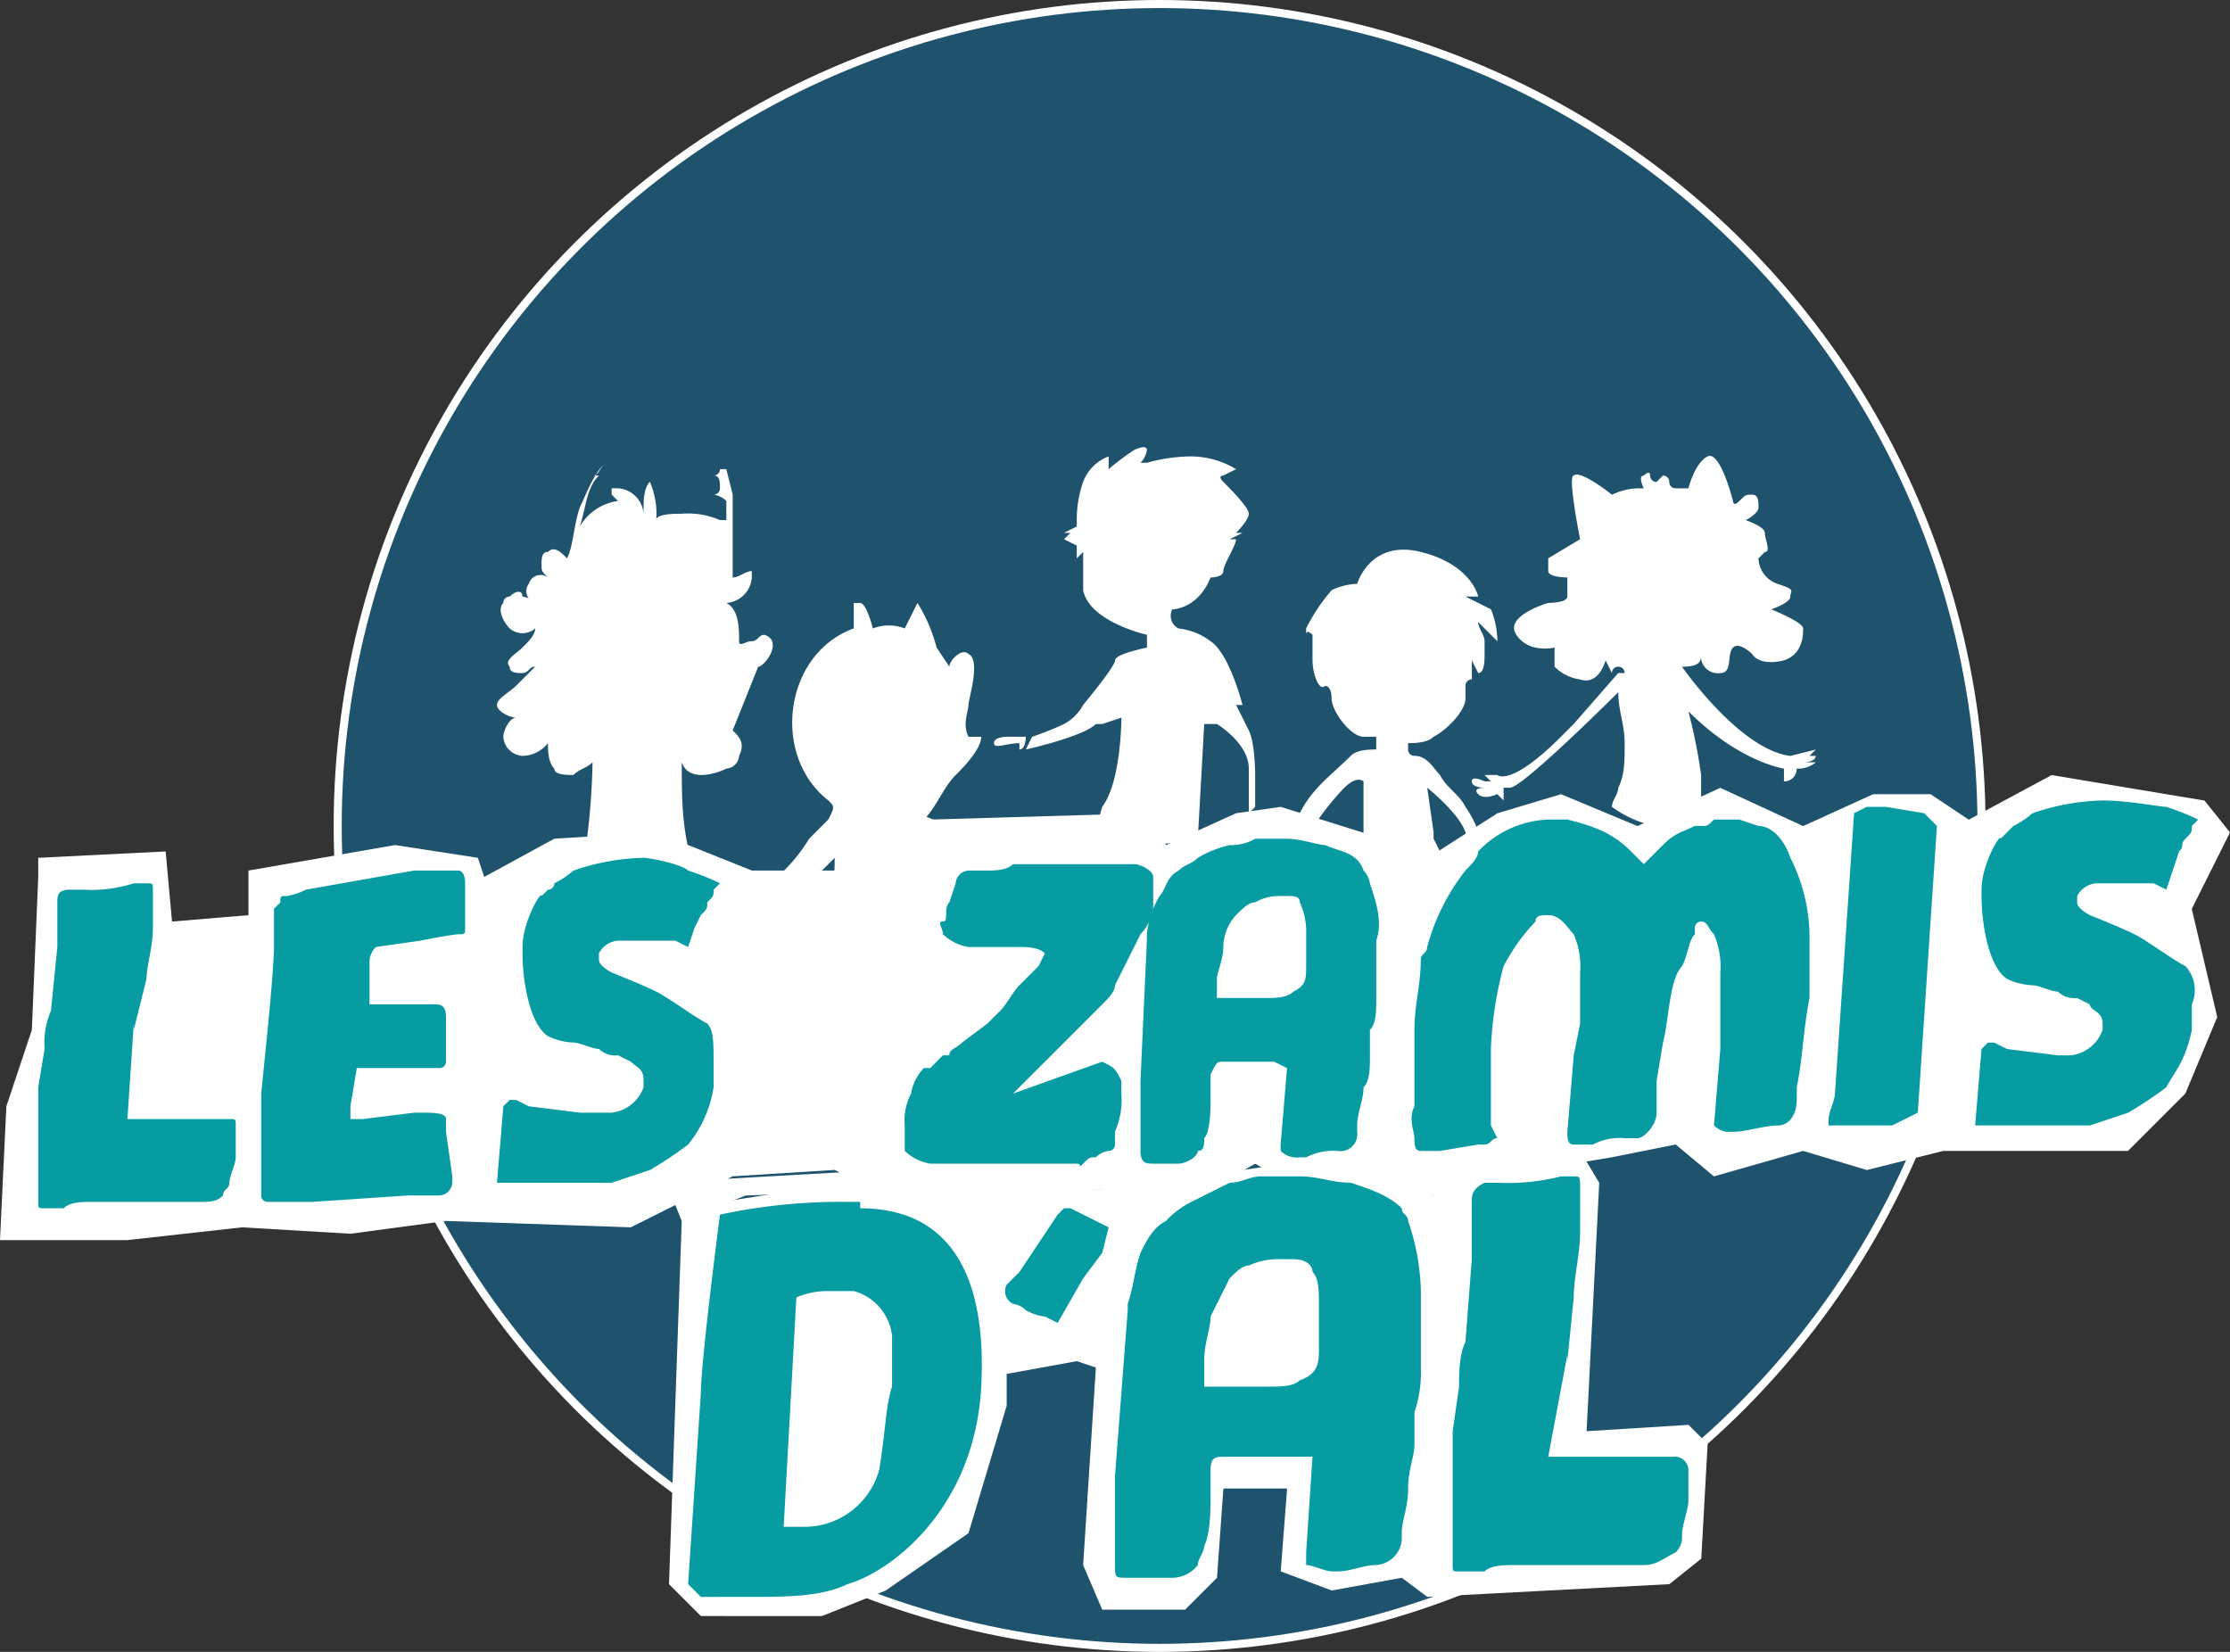 <svg xmlns="http://www.w3.org/2000/svg" width="265.721" height="196.835" viewBox="0 0 265.721 196.835"><rect x="0" y="0" width="265.721" height="196.835" fill="#333333" stroke="none"/><defs><style>.a{fill:#1f536d;stroke:#fff;stroke-miterlimit:10;stroke-width:0.96px;}.b{fill:#fff;}.c{fill:#069ca1;}.d{fill:#079ca1;}</style></defs><g transform="translate(-6.9 -11.22)"><ellipse class="a" cx="97.937" cy="97.937" rx="97.937" ry="97.937" transform="translate(47.138 11.7)"/><g transform="translate(66.118 65.538)"><path class="b" d="M42.791,51.5c.759.759,1.518,1.518.759,3.037a1.633,1.633,0,0,1-1.518,1.518c-1.518.759-4.555,1.518-5.314-.759,0,4.555,0,8.351,1.518,12.906A83.656,83.656,0,0,1,24.57,69.724,84.089,84.089,0,0,0,26.088,55.3c-.759.759-1.518.759-2.278,1.518-.759,0-2.278,0-2.278-.759-.759-.759-.759-2.278-.759-3.037a3.944,3.944,0,0,1-3.037,1.518,2.424,2.424,0,0,1-2.278-2.278c0-.759.759-2.278,1.518-2.278-.759,0-2.278-.759-2.278-1.518s1.518-1.518,2.278-2.278l2.278-2.278c-.759,0-.759.759-1.518.759s-1.518,0-1.518-.759c-.759-.759.759-1.518,1.518-2.278s1.518-1.518,1.518-2.278a2.309,2.309,0,0,1-3.037,0c-.759-.759-1.518-2.278-.759-3.037a.744.744,0,0,1,.759-.759c.759-.759,1.518-.759,1.518,0a2.651,2.651,0,0,1,1.518.759,1.455,1.455,0,0,1-.759-2.278,1.455,1.455,0,0,1,2.278-.759c-.759-.759-.759-.759-.759-1.518s0-1.518.759-1.518c.759-.759,1.518,0,2.278.759.759-1.518.759-3.8,1.518-6.074.759-1.518,1.518-3.8,3.037-5.314l-.759.759.759-.759a.744.744,0,0,1-.759.759.744.744,0,0,0,.759-.759c-.759.759-.759,1.518-1.518,1.518h.759c-1.518,1.518-1.518,3.8-2.278,6.074a6.242,6.242,0,0,1,4.555-3.037l-.759-.759v-.759h.759a3.266,3.266,0,0,1,3.037,3.037c0-1.518,0-3.037.759-3.8a9.629,9.629,0,0,1,.759,4.555c0-.759,2.278-.759,3.037-.759a9.629,9.629,0,0,1,4.555.759h.759V24.172a2.651,2.651,0,0,0-1.518-.759.744.744,0,0,0,.759-.759c0-.759,0-1.518-.759-1.518a.744.744,0,0,0,.759-.759h.759l.759,3.037v9.87c.759,0,1.518-.759,2.278-.759v.759a3.266,3.266,0,0,1-3.037,3.037c1.518.759,1.518,3.037,1.518,4.555,0,.759.759,0,1.518,0s.759-.759,1.518-.759c2.278.759,0,3.8-.759,3.8m97.937-15.184s-1.518-7.592-.759-7.592c.759-.759,4.555,2.278,4.555,2.278a7.853,7.853,0,0,1,3.037-.759h.759s-.759-1.518,0-1.518c0,0,.759-.759.759,0a.744.744,0,0,0,.759.759l.759-.759a.744.744,0,0,1,.759.759.744.744,0,0,0,.759.759h1.518s.759-3.037,2.278-3.8,3.037,5.314,3.037,5.314,0,.759.759,0,.759-.759,1.518-.759.759.759.759,1.518-1.518,1.518-1.518,1.518,2.278.759,2.278,1.518.759,2.278,0,2.278l-.759.759a3.32,3.32,0,0,0,2.278,3.037c2.278.759,1.518.759,1.518,1.518s-2.278,1.518-2.278,1.518,3.8,1.518,3.8,2.278,0,3.037-2.278,3.8c-3.037.759-3.8-.759-3.8-.759s-1.518-1.518-2.278-.759,0,3.037-1.518,3.037a2.013,2.013,0,0,1-2.278-2.278h0c0,.759,0,1.518-2.278,1.518,0,0,6.833,9.87,12.906,10.629l3.037-.759-.759.759h.759s0,.759-1.518.759h1.518a3.325,3.325,0,0,1-2.278.759,1.487,1.487,0,0,1-1.518,1.518V56.058s-5.314-.759-11.388-6.833a65.763,65.763,0,0,1,1.518,7.592v6.074a13.247,13.247,0,0,1-10.629-2.278c0-.759.759-1.518.759-2.278.759-1.518.759-3.037.759-5.314s-.759-3.8-.759-6.074c0,0-11.388,11.388-12.906,11.388h-.759v1.518l-.759-.759s-1.518.759-2.278,0,.759-.759.759-.759-1.518,0-1.518-.759,1.518,0,1.518,0h.759l-.759-.759h1.518s1.518,1.518,7.592-4.555l1.518-1.518,5.314-6.074h.759a.759.759,0,1,0-1.518,0l-.759-1.518s-.759,3.037-3.037,2.278a5.3,5.3,0,0,1-3.037-1.518V41.633s-3.037.759-4.555-1.518,3.8-3.8,3.8-3.8,2.278,0,2.278-.759V33.282s-2.278,0-2.278-.759V31l3.8-2.278Z" transform="translate(-14.7 -18.791)"/></g><path class="b" d="M114.707,35.188l3.037-6.074,25.813-.759,2.278,3.8,8.351-3.8L159.5,27.6l12.147,3.8,3.037,3.8,10.629-6.833,7.592-2.278,9.11,3.8,9.87-4.555,9.87,4.555,8.351-3.8h6.833l4.555,3.037,9.87-5.314,18.221,3.037,3.037,3.8-4.555,9.11L271.1,52.65l-3.8,9.11-6.833,6.833H238.457l-9.11,2.278-7.592-2.278L211.126,71.63l-4.555-3.8-7.592,1.518-4.555.759-5.314-1.518-14.425,5.314-3.037-3.8-3.8,1.518-7.592.759-3.8-2.278-8.351,2.278h-9.87l-5.314,3.037-22.017-2.278-4.555-2.278-12.147.759L82.061,77.7l-22.017-.759L48.656,78.463,35.75,77.7,22.084,79.222H6.9l.759-15.943,3.037-9.11.759-18.221V33.67l15.184-.759.759,8.351,9.11-.759V35.188l17.462-3.037,9.87,1.518.759,2.278,8.351-4.555L85.1,30.633l11.388,4.555" transform="translate(0 79.764)"/><g transform="translate(85.098 146.079)"><path class="b" d="M18.918,38.051,17.4,81.326l3.8,3.8H35.621l7.592-3.037,9.87-6.833,4.555-15.184v-3.8l8.351-1.518,2.278.759L66.748,79.048l2.278,5.314H78.9l3.8-3.8.759-10.629h7.592l-.759,9.87,6.074,2.278,8.351-1.518,3.037,2.278,28.85-1.518,3.8-3.037.759-13.666-2.278-2.278-12.147.759L128.244,33.5l-2.278-3.8-12.147.759L108.5,35.014l-7.592-2.278-9.87-1.518-5.314.759L75.1,36.533l-3.8,4.555-2.278-6.833h-9.11l-3.8,6.074L50.046,33.5l-16.7.759L18.918,36.533" transform="translate(-15.882 -27.422)"/><path class="b" d="M18.718,36.233l1.518,3.8,7.592-3.037,19.739-.759,9.11,8.351,6.074-8.351h7.592V46.1l9.11-7.592,9.11-5.314,21.258,3.8,7.592-3.8h9.11l-2.278-3.8L17.2,35.474l1.518.759" transform="translate(-17.2 -29.4)"/></g><g transform="translate(88.894 64.507)"><path class="b" d="M68.448,19.752a10.5,10.5,0,0,1,5.314,1.518l-1.518.759s-.759,0,0,.759,3.037,3.037,3.037,3.8-1.518,2.278-1.518,2.278h.759L73,29.622h.759c0,.759-1.518,3.037-1.518,3.8s-1.518.759-1.518.759c-1.518,3.8-4.555,3.8-4.555,3.8a1.663,1.663,0,0,0,.759,2.278,7.666,7.666,0,0,1,3.8,1.518c2.278,1.518,3.8,7.592,3.8,7.592h-.759L75.281,52.4c.759,1.518.759,5.314.759,5.314v3.8l-.759.759V56.953c0-3.037-3.8-5.314-3.8-5.314H69.967L69.207,65.3c-.759.759-9.87.759-11.388.759s0-4.555,0-4.555C60.1,58.472,60.1,50.88,60.1,50.88l-2.278.759H57.06c-1.518,1.518-8.351,3.037-8.351,3.037l.759-1.518a35.746,35.746,0,0,0,3.8-1.518,5.669,5.669,0,0,0,2.278-2.278s3.8-4.555,3.8-5.314,3.8-1.518,3.8-1.518V41.01S56.3,39.491,55.542,35.7V31.14l-.759.759V30.381l-1.518-.759.759-.759h-.759l1.518-.759v-.759a13.358,13.358,0,0,1,.759-4.555,5.185,5.185,0,0,1,3.037-3.037v1.518a30.27,30.27,0,0,1,3.037-2.278s1.518-.759,1.518,0a2.651,2.651,0,0,1-.759,1.518h.759a20.032,20.032,0,0,1,5.314-.759M28.21,40.251V37.214h.759c.759,0,1.518,3.037,1.518,3.037a5.258,5.258,0,0,1,3.8,0L35.8,37.214a18.893,18.893,0,0,1,2.278,5.314L39.6,44.806c0-.759,1.518-2.278,2.278-1.518,1.518.759,0,5.314,0,6.074s-.759,2.278,0,3.8h1.518c0,1.518-2.278,3.8-3.037,4.555-1.518,1.518-2.278,3.8-3.8,5.314v1.518c0,2.278.759,4.555.759,6.833H25.174c.759-.759.759-2.278.759-3.8L20.618,72.9c-.759-.759-.759-2.278-1.518-3.037A20.129,20.129,0,0,0,22.9,65.3l2.278-2.278c.759-1.518.759-1.518,0-2.278-6.833-5.314-5.314-17.462,3.037-20.5Zm59.977-5.314a7.565,7.565,0,0,0-3.037.759,21.843,21.843,0,0,0-3.037,4.555v.759c0-.759.759,0,.759,0v3.037c0,1.518.759,3.8,1.518,3.037,0,0,.759,0,.759,1.518s2.278,4.555,3.8,4.555h1.518v1.518c-.759,0-2.278,0-3.037.759-2.278,2.278-4.555,3.8-6.074,6.833a7.5,7.5,0,0,0-1.518,4.555V69.86c.759.759,2.278-.759,2.278-.759s-.759-2.278,0-3.037c0-1.518,3.037-5.314,4.555-6.833s2.278-.759,2.278-.759v9.11l9.11,3.037v-3.8L97.3,65.3v-.759l-.759-5.314s3.8,3.037,4.555,5.314a10.16,10.16,0,0,1,.759,3.8h1.518a12.677,12.677,0,0,0-2.278-6.833c-.759-1.518-2.278-2.278-3.037-3.8-.759-.759-1.518-2.278-3.037-2.278a.744.744,0,0,1-.759-.759v-.759c.759,0,2.278,0,3.037-.759,1.518-.759,3.8-3.037,3.8-4.555V47.084a.744.744,0,0,1,.759-.759V44.047l.759,1.518c.759,0,.759-1.518.759-2.278V41.769c0-.759-.759-1.518-.759-2.278l2.278,2.278a10.16,10.16,0,0,0-.759-3.8l-3.037-1.518h1.518s-.759-3.8-6.833-5.314-7.592,3.8-7.592,3.8Z" transform="translate(-8.471 -18.656)"/><path class="c" d="M38.2,33.9c9.87,0,15.184,6.833,14.425,21.258S41.995,77.171,36.68,78.689c-3.037,1.518-7.592,1.518-11.388,1.518H19.218L17.7,78.689l1.518-22.776c0-3.8,2.278-21.258,2.278-21.258A68.88,68.88,0,0,1,36.68,33.137H38.2Zm3.8,21.258V49.08a6.249,6.249,0,0,0-4.555-5.314H34.4a9.212,9.212,0,0,0-3.8.759L29.088,71.856h2.278a9.23,9.23,0,0,0,9.11-6.833c.759-4.555.759-7.592,1.518-9.87ZM89.065,63.5H81.473c-.759,0-1.518,0-1.518,1.518V68.06c0,1.518,0,4.555-.759,6.074,0,.759-.759,1.518-.759,2.278A3.944,3.944,0,0,1,75.4,77.93H70.085c-1.518,0-1.518,0-1.518-1.518V65.783l1.518-19.739v-.759c.759-2.278.759-3.8,1.518-6.074.759-1.518,1.518-3.037,3.037-3.8a10.48,10.48,0,0,1,3.037-2.278l4.555-2.278c1.518,0,2.278-.759,3.8-.759h4.555c2.278,0,3.8.759,6.074.759,2.278.759,4.555,1.518,6.074,3.037,0,.759.759.759.759,1.518a27.293,27.293,0,0,1,1.518,8.351v9.11a14.822,14.822,0,0,1-.759,5.314v3.8c0,1.518-.759,3.037-.759,5.314s-.759,3.8-.759,5.314v.759a3.266,3.266,0,0,1-3.037,3.037c-1.518,0-3.037.759-4.555.759H94.38c-.759,0-2.278-.759-3.037-.759V74.893L92.1,63.5Zm3.8-12.906V45.284c0-1.518,0-3.037-.759-3.8,0-.759-.759-1.518-2.278-1.518H88.306a8.255,8.255,0,0,0-3.8.759c-.759,0-1.518.759-2.278,1.518L79.955,46.8c0,1.518-.759,3.037-.759,5.314v3.037h7.592c1.518,0,3.037,0,3.8-.759,2.278-.759,2.278-2.278,2.278-3.8ZM120.193,63.5h15.184a1.633,1.633,0,0,1,1.518,1.518v3.8c0,.759-.759,3.037-.759,3.8v.759a2.651,2.651,0,0,1-.759,1.518c-1.518.759-2.278,1.518-3.8,1.518H116.4c-1.518,0-3.037,0-3.8.759h-3.037c-.759,0-.759,0-.759-.759V60.468l.759-5.314c0-1.518,0-3.8.759-5.314l.759-9.87V33.137c0-.759,0-1.518,1.518-2.278h1.518a25.828,25.828,0,0,0,7.592-.759h1.518c.759,0,.759,0,.759,1.518v5.314c0,2.278-.759,5.314-.759,7.592l-.759,7.592v-.759l-2.278,12.147Z" transform="translate(-17.7 56.787)"/><path class="d" d="M27.42,43.506a5.876,5.876,0,0,1-2.278-.759,2.651,2.651,0,0,0-1.518-.759,1.663,1.663,0,0,1-.759-2.278l1.518-1.518,4.555-6.833L29.7,30.6h.759l1.518.759,1.518.759,1.518.759-.759,3.037-2.278,3.037-3.037,5.314-1.518-.759Z" transform="translate(15.095 60.083)"/><path class="b" d="M23.278,25.059l3.8,1.518-3.8,3.037L21,25.818,23.278,24.3h.759" transform="translate(4.054 18.553)"/></g><g transform="translate(11.455 106.601)"><path class="c" d="M18.129,56.227H30.276c.759,0,.759,0,.759.759v3.8c0,.759-.759,2.278-.759,3.037s-.759.759-.759,1.518c-.759.759-1.518.759-3.037.759H13.574c-.759,0-2.278,0-3.037.759H8.259c-.759,0-.759,0-.759-.759V52.431l.759-4.555a9.629,9.629,0,0,1,.759-4.555l.759-7.592V30.414c0-.759,0-1.518,1.518-1.518h1.518a16.716,16.716,0,0,0,6.074-.759h1.518c.759,0,.759,0,.759.759v4.555c0,2.278-.759,4.555-.759,6.074L18.888,45.6v-.759l-.759,11.388ZM36.35,30.414c0-.759,0-.759.759-.759a7.647,7.647,0,0,0,2.278-.759l12.906-2.278h5.314s.759,0,.759,1.518v5.314c0,.759,0,.759-.759.759s-4.555.759-4.555.759l-5.314.759a2.651,2.651,0,0,0-.759,1.518v5.314h7.592c.759,0,1.518,0,1.518,1.518v5.314a.744.744,0,0,1-.759.759H45.46L44.7,54.709v1.518h1.518l6.074-.759h.759c1.518,0,3.037,0,3.037.759v1.518l.759,5.314v.759a1.633,1.633,0,0,1-1.518,1.518h-3.8L40.146,66.1H34.831a.744.744,0,0,1-.759-.759V53.191l.759-7.592s.759-7.592.759-9.87V31.174l.759-.759Zm48.589-3.8a31.92,31.92,0,0,1,3.8,1.518l-.759.759c0,.759,0,.759-.759,1.518,0,.759,0,.759-.759,1.518L85.7,33.451l-.759,2.278L83.42,34.97H76.588a2.808,2.808,0,0,0-2.278,1.518v.759c0,.759,1.518,1.518,1.518,1.518s3.8,1.518,5.314,2.278,4.555,3.037,6.074,3.8c.759.759.759,2.278.759,4.555v3.037a14.209,14.209,0,0,1-3.037,6.833A44.961,44.961,0,0,1,80.384,62.3l-4.555,1.518H62.163l.759-9.11.759-.759h.759l1.518.759,6.074.759h3.8a4.58,4.58,0,0,0,3.8-3.037v-.759c0-1.518-.759-1.518-1.518-2.278l-1.518-.759a2.789,2.789,0,0,1-2.278-.759c-.759,0-2.278-.759-3.037-.759a7.853,7.853,0,0,1-3.037-.759c-2.278-1.518-3.037-6.833-3.037-9.87v-.759c0-3.037,2.278-6.833,2.278-6.074l.759-.759A.744.744,0,0,0,69,28.137a10.921,10.921,0,0,0,2.278-1.518A27.293,27.293,0,0,1,79.624,25.1c.759,0,4.555.759,5.314,1.518ZM88.735,28.137Zm45.552,21.258c1.518.759,1.518.759,2.278,2.278v1.518a9.629,9.629,0,0,1-.759,4.555v1.518a.744.744,0,0,1-.759.759,2.651,2.651,0,0,0-1.518.759c-.759,0-.759,0-1.518.759s0,0-.759,0H113.789a5.756,5.756,0,0,1-3.037-1.518V56.987a6.844,6.844,0,0,1,.759-3.8,5.756,5.756,0,0,1,1.518-3.037h.759l.759-.759.759-.759h.759c0-.759.759-.759,1.518-1.518l3.037-2.278.759-.759.759-.759c.759-.759,1.518-2.278,2.278-3.037l.759-.759,1.518-1.518.759-1.518c-.759-.759-2.278-.759-3.037-.759h-6.074a5.756,5.756,0,0,1-3.037-1.518c0-.759-.759-1.518,0-1.518s0-1.518.759-2.278l.759-2.278a1.633,1.633,0,0,1,1.518-1.518h2.278c.759,0,2.278,0,3.037-.759h14.425c.759,0,2.278.759,2.278,1.518v3.8a5.756,5.756,0,0,1-1.518,3.037l-3.037,6.074c0,.759-.759,1.518-1.518,2.278L123.658,53.191l10.629-3.8Z" transform="translate(-7.5 -18.267)"/><path class="c" d="M40.743,55.327H34.67c-.759,0-.759,0-1.518,1.518v3.037c0,.759,0,3.8-.759,4.555,0,.759,0,1.518-.759,1.518,0,.759-1.518,1.518-2.278,1.518H26.318c-.759,0-1.518,0-1.518-1.518V57.605l.759-16.7v-.759a10.791,10.791,0,0,1,1.518-4.555c.759-.759.759-2.278,2.278-3.037.759-.759,1.518-.759,2.278-1.518a12.826,12.826,0,0,1,3.8-1.518,5.739,5.739,0,0,0,3.037-.759h3.8c1.518,0,3.8.759,4.555.759,1.518.759,3.8.759,4.555,3.037a2.651,2.651,0,0,1,.759,1.518c.759,2.278,1.518,4.555.759,6.833v6.833c0,1.518,0,3.037-.759,3.8v3.037c0,1.518,0,3.037-.759,3.8,0,1.518-.759,3.037-.759,4.555v.759a2.013,2.013,0,0,1-2.278,2.278,6.844,6.844,0,0,0-3.8.759H43.78a2.789,2.789,0,0,1-2.278-.759V65.2l.759-9.11-1.518-.759Zm3.8-11.388v-3.8a8.255,8.255,0,0,0-.759-3.8c0-.759-.759-.759-1.518-.759H41.5a5.739,5.739,0,0,0-3.037.759c-.759,0-1.518.759-2.278,1.518a5.8,5.8,0,0,0-1.518,3.8c0,1.518-.759,3.037-.759,3.8v2.278h6.074c.759,0,2.278,0,3.037-.759C44.539,46.217,44.539,45.458,44.539,43.939Zm22.776,20.5c-.759,0-.759.759-1.518.759h-.759l-4.555.759H58.2c-.759,0-.759-.759-.759-1.518s-.759-2.278,0-3.8v-9.11c0-3.037.759-5.314.759-8.351,0-.759.759-.759.759-1.518a25.657,25.657,0,0,1,4.555-9.11c.759-.759,1.518-1.518,1.518-2.278a12.192,12.192,0,0,1,8.351-3.8h2.278c3.037.759,5.314,1.518,7.592,3.8l.759.759.759.759,2.278-2.278C88.573,28,89.332,28,90.851,27.237h.759c.759,0,.759,0,1.518-.759h3.037l2.278.759c1.518,0,3.037,1.518,3.8,3.8a21.016,21.016,0,0,1,2.278,9.87v6.833c-.759,3.8-.759,6.833-1.518,10.629v1.518c0,1.518-.759,3.037-2.278,3.037s-3.8.759-5.314.759h-.759a2.651,2.651,0,0,1-1.518-.759l.759-9.11V44.7a9.629,9.629,0,0,0-.759-4.555c-.759-.759-.759-1.518-1.518-1.518a.744.744,0,0,0-.759.759v.759c-.759.759-.759,2.278-1.518,3.8-1.518,1.518-1.518,6.074-2.278,9.11L86.3,57.605v3.8c0,1.518-1.518,3.037-2.278,3.037H82.5a6.844,6.844,0,0,0-3.8.759H76.426c-.759,0-.759-.759-.759-1.518l.759-9.11.759-3.8V44.7a9.629,9.629,0,0,0-.759-4.555c-.759-.759-1.518-2.278-3.037-2.278-.759,0-1.518,0-1.518.759a23.07,23.07,0,0,0-3.8,5.314,44.433,44.433,0,0,0-1.518,9.87v9.11l.759,1.518Zm44.034-39.479h2.278l4.555.759,1.518,1.518L117.423,61.4l-3.037,1.518h-7.592V62.16c0-.759.759-2.278.759-3.037l2.278-33.405,1.518-.759Zm35.683,0a31.923,31.923,0,0,1,3.8,1.518l-.759.759c0,.759,0,.759-.759,1.518s0,.759-.759,1.518l-.759,2.278-.759,2.278-1.518-.759h-6.833a2.808,2.808,0,0,0-2.278,1.518v.759c0,.759,1.518,1.518,1.518,1.518s3.8,1.518,5.314,2.278,4.555,3.037,6.074,3.8a4.255,4.255,0,0,1,.759,4.555v3.037c-.759,3.8-2.278,5.314-3.037,6.833a44.967,44.967,0,0,1-4.555,3.037l-4.555,1.518H124.256l.759-9.11.759-.759h.759l1.518.759,6.074.759h1.518a4.58,4.58,0,0,0,3.8-3.037v-.759c0-1.518-1.518-1.518-1.518-2.278l-1.518-.759a2.789,2.789,0,0,1-2.278-.759c-.759,0-2.278-.759-3.037-.759a7.853,7.853,0,0,1-3.037-.759c-2.278-1.518-3.037-6.833-3.037-9.87v-.759c0-3.037,2.278-6.833,2.278-6.074l.759-.759.759-.759a10.921,10.921,0,0,0,2.278-1.518A27.293,27.293,0,0,1,139.44,24.2c3.037,0,6.833.759,7.592.759ZM150.828,26.478Z" transform="translate(106.542 -24.2)"/></g><path class="b" d="M27.055,23.2H24.018s-1.518,0-1.518.759,1.518,0,3.037,0v.759c.759,0,.759-1.518.759-1.518h.759Z" transform="translate(102.836 75.809)"/></g></svg>